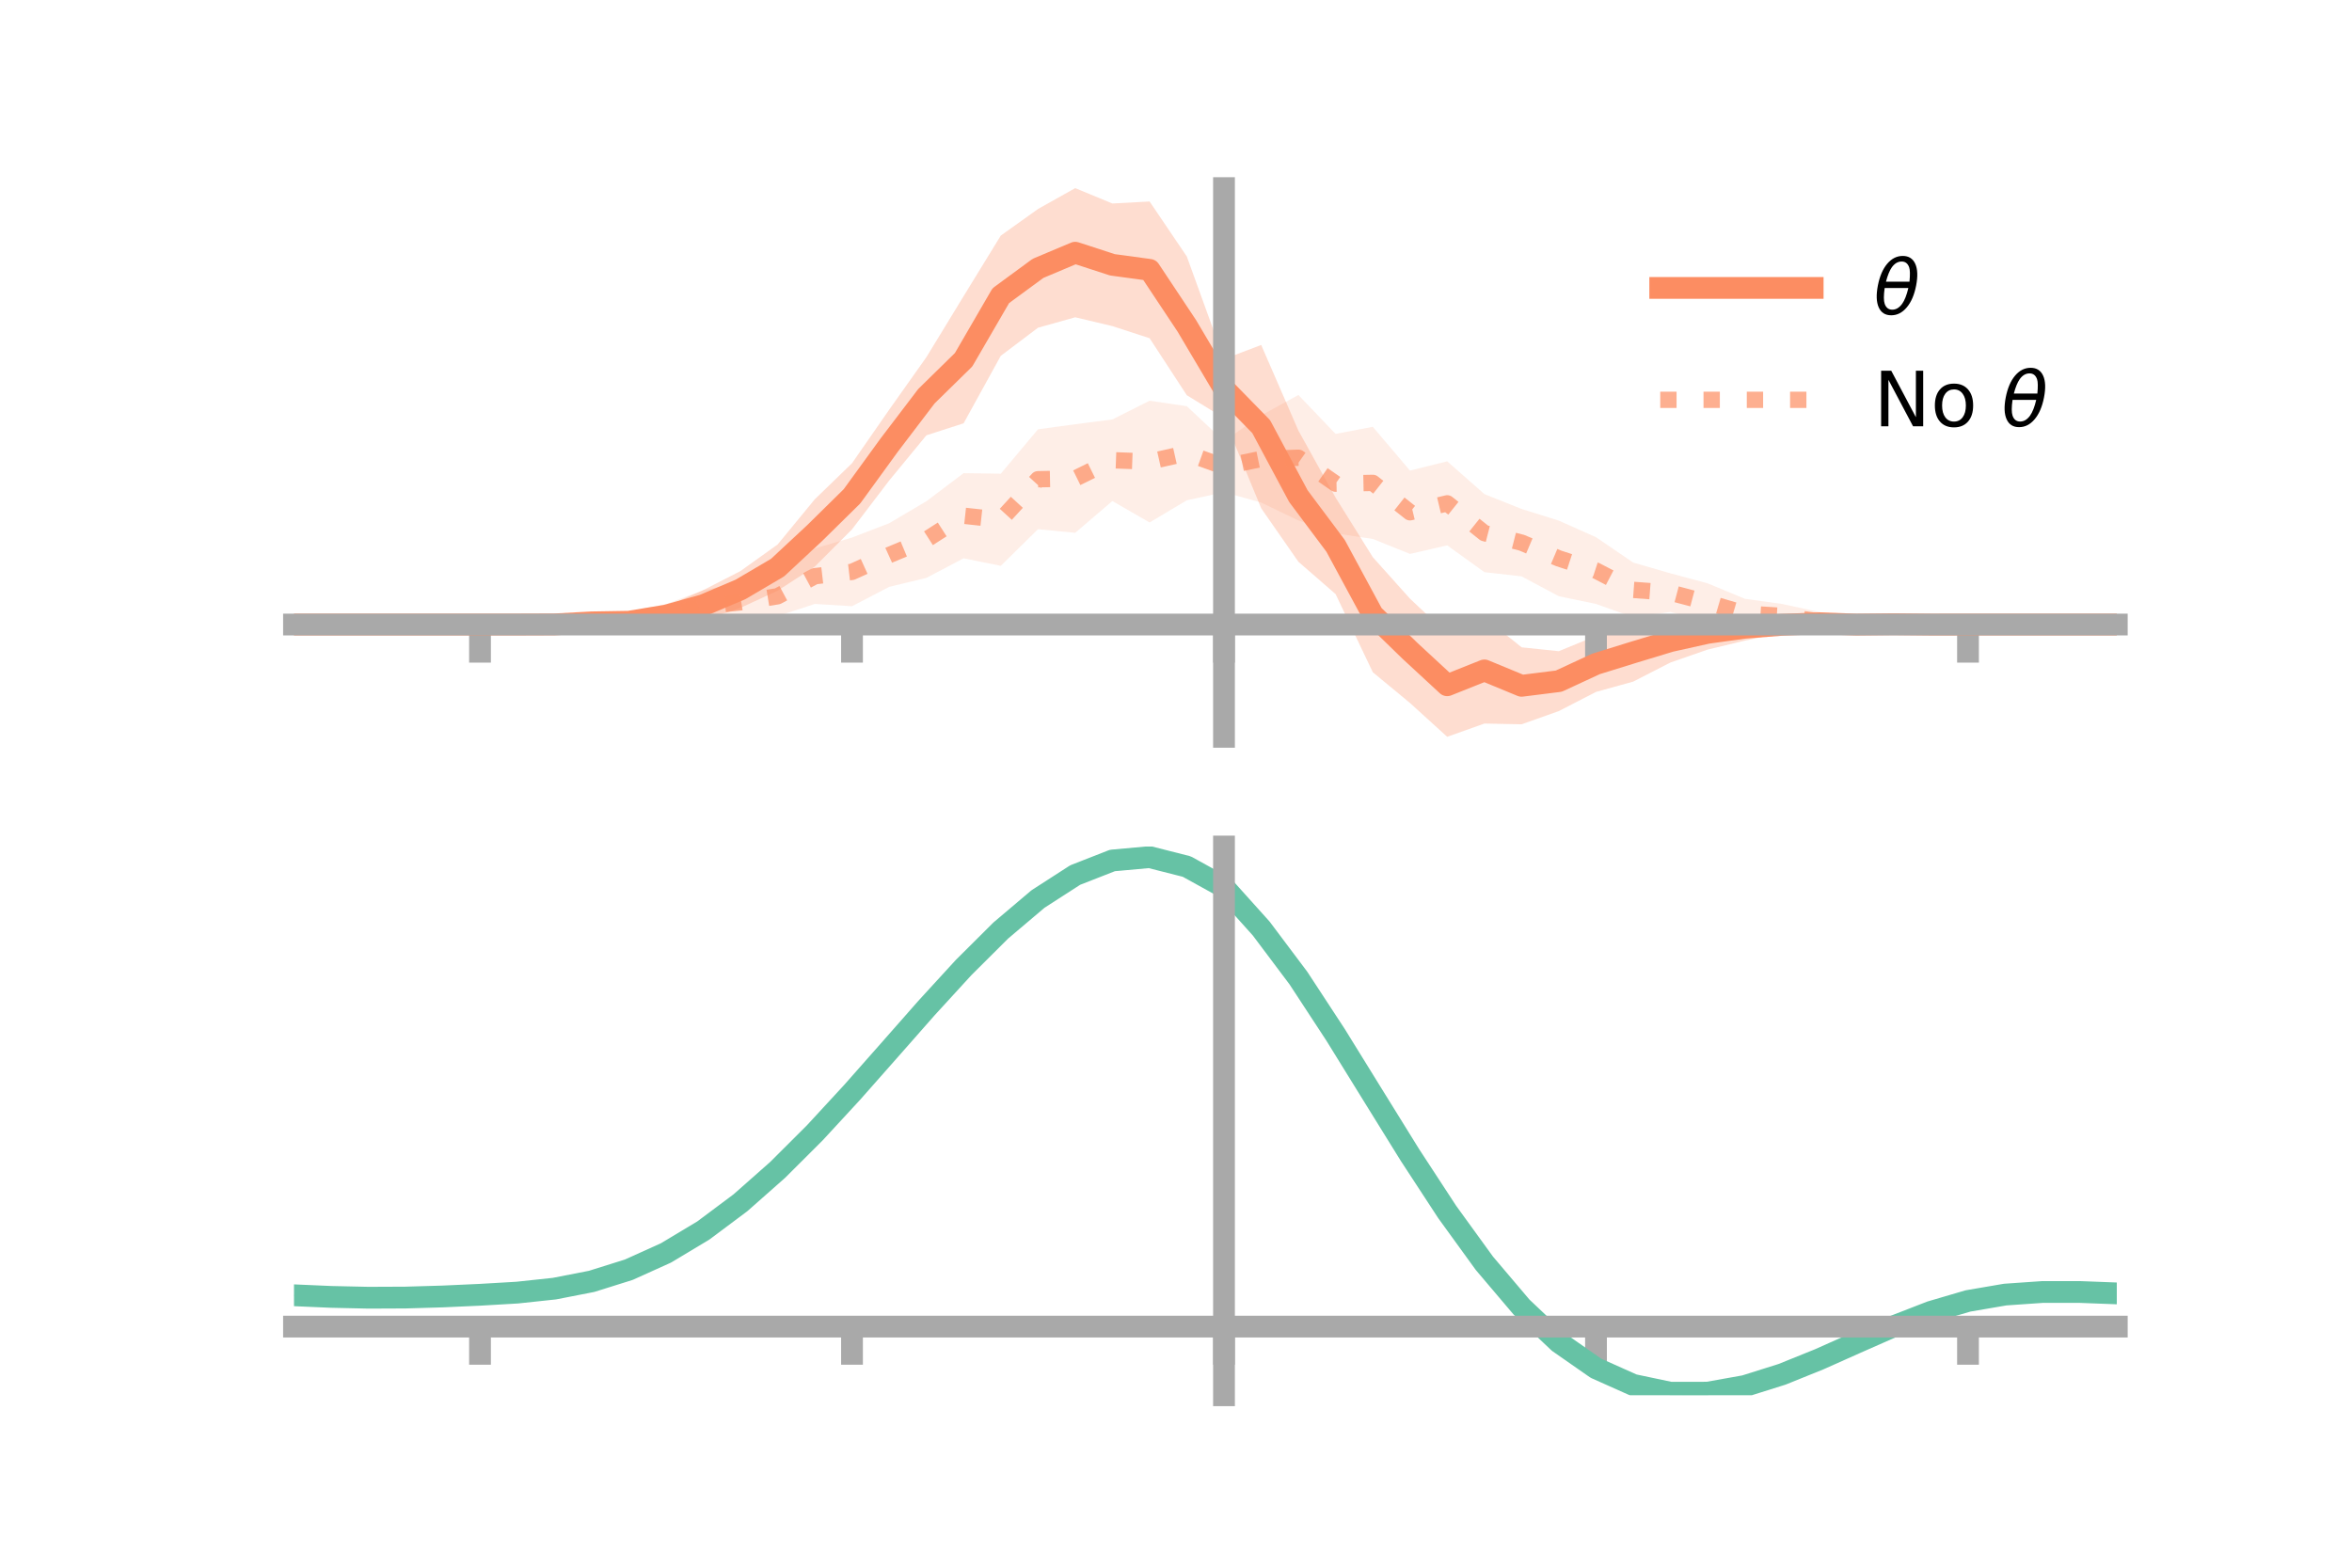 <?xml version="1.0" encoding="utf-8" standalone="no"?>
<!DOCTYPE svg PUBLIC "-//W3C//DTD SVG 1.1//EN"
  "http://www.w3.org/Graphics/SVG/1.1/DTD/svg11.dtd">
<!-- Created with matplotlib (https://matplotlib.org/) -->
<svg height="144pt" version="1.1" viewBox="0 0 216 144" width="216pt" xmlns="http://www.w3.org/2000/svg" xmlns:xlink="http://www.w3.org/1999/xlink">
 <defs>
  <style type="text/css">*{stroke-linecap:butt;stroke-linejoin:round;}</style>
 </defs>
 <g id="figure_1">
  <g id="patch_1">
   <path d="M 0 144 
L 216 144 
L 216 0 
L 0 0 
z
" style="fill:none;"/>
  </g>
  <g id="axes_1">
   <g id="patch_2">
    <path d="M 27 67.68 
L 194.4 67.68 
L 194.4 17.28 
L 27 17.28 
z
" style="fill:none;"/>
   </g>
   <g id="PolyCollection_1">
    <path clip-path="url(#pb3f5606cf8)" d="M 27 57.368 
L 27 57.368 
L 30.416 57.368 
L 33.833 57.368 
L 37.249 57.368 
L 40.665 57.368 
L 44.082 57.368 
L 47.498 57.331 
L 50.914 57.164 
L 54.331 56.787 
L 57.747 56.427 
L 61.163 55.712 
L 64.58 54.21 
L 67.996 52.458 
L 71.412 50.015 
L 74.829 45.859 
L 78.245 42.552 
L 81.661 37.631 
L 85.078 32.806 
L 88.494 27.206 
L 91.91 21.638 
L 95.327 19.198 
L 98.743 17.28 
L 102.159 18.692 
L 105.576 18.508 
L 108.992 23.556 
L 112.408 32.984 
L 115.824 31.687 
L 119.241 39.55 
L 122.657 45.707 
L 126.073 51.178 
L 129.49 54.993 
L 132.906 58.207 
L 136.322 56.702 
L 139.739 59.46 
L 143.155 59.815 
L 146.571 58.413 
L 149.988 57.241 
L 153.404 56.923 
L 156.82 56.593 
L 160.237 56.473 
L 163.653 56.675 
L 167.069 56.553 
L 170.486 56.992 
L 173.902 57.125 
L 177.318 57.335 
L 180.735 57.368 
L 184.151 57.368 
L 187.567 57.368 
L 190.984 57.368 
L 194.4 57.368 
L 194.4 57.368 
L 194.4 57.368 
L 190.984 57.368 
L 187.567 57.368 
L 184.151 57.368 
L 180.735 57.368 
L 177.318 57.407 
L 173.902 57.547 
L 170.486 57.751 
L 167.069 57.94 
L 163.653 58.111 
L 160.237 58.846 
L 156.82 59.669 
L 153.404 60.857 
L 149.988 62.61 
L 146.571 63.556 
L 143.155 65.317 
L 139.739 66.53 
L 136.322 66.462 
L 132.906 67.68 
L 129.49 64.575 
L 126.073 61.748 
L 122.657 54.57 
L 119.241 51.601 
L 115.824 46.689 
L 112.408 38.4 
L 108.992 36.303 
L 105.576 31.068 
L 102.159 29.955 
L 98.743 29.144 
L 95.327 30.104 
L 91.91 32.683 
L 88.494 38.883 
L 85.078 39.985 
L 81.661 44.138 
L 78.245 48.624 
L 74.829 52.047 
L 71.412 54.26 
L 67.996 55.836 
L 64.58 56.983 
L 61.163 57.38 
L 57.747 57.793 
L 54.331 57.544 
L 50.914 57.544 
L 47.498 57.4 
L 44.082 57.368 
L 40.665 57.368 
L 37.249 57.368 
L 33.833 57.368 
L 30.416 57.368 
L 27 57.368 
z
" style="fill:#fc8d62;fill-opacity:0.3;"/>
   </g>
   <g id="PolyCollection_2">
    <path clip-path="url(#pb3f5606cf8)" d="M 27 57.368 
L 27 57.368 
L 30.416 57.368 
L 33.833 57.368 
L 37.249 57.368 
L 40.665 57.368 
L 44.082 57.368 
L 47.498 57.213 
L 50.914 57.06 
L 54.331 56.391 
L 57.747 56.153 
L 61.163 55.487 
L 64.58 54.214 
L 67.996 53.54 
L 71.412 52.944 
L 74.829 50.378 
L 78.245 49.377 
L 81.661 48.061 
L 85.078 46.041 
L 88.494 43.461 
L 91.91 43.511 
L 95.327 39.434 
L 98.743 38.968 
L 102.159 38.527 
L 105.576 36.807 
L 108.992 37.313 
L 112.408 40.511 
L 115.824 38.154 
L 119.241 36.281 
L 122.657 39.856 
L 126.073 39.205 
L 129.49 43.228 
L 132.906 42.375 
L 136.322 45.382 
L 139.739 46.749 
L 143.155 47.821 
L 146.571 49.345 
L 149.988 51.675 
L 153.404 52.662 
L 156.82 53.579 
L 160.237 55.001 
L 163.653 55.476 
L 167.069 56.214 
L 170.486 56.898 
L 173.902 57.168 
L 177.318 57.308 
L 180.735 57.368 
L 184.151 57.368 
L 187.567 57.368 
L 190.984 57.368 
L 194.4 57.368 
L 194.4 57.368 
L 194.4 57.368 
L 190.984 57.368 
L 187.567 57.368 
L 184.151 57.368 
L 180.735 57.368 
L 177.318 57.457 
L 173.902 57.561 
L 170.486 57.957 
L 167.069 57.967 
L 163.653 57.671 
L 160.237 57.714 
L 156.82 57.109 
L 153.404 56.211 
L 149.988 56.694 
L 146.571 55.475 
L 143.155 54.767 
L 139.739 52.943 
L 136.322 52.555 
L 132.906 50.095 
L 129.49 50.88 
L 126.073 49.506 
L 122.657 48.995 
L 119.241 47.811 
L 115.824 46.164 
L 112.408 45.212 
L 108.992 45.955 
L 105.576 47.993 
L 102.159 46.022 
L 98.743 48.94 
L 95.327 48.609 
L 91.91 51.975 
L 88.494 51.283 
L 85.078 53.082 
L 81.661 53.905 
L 78.245 55.685 
L 74.829 55.475 
L 71.412 56.594 
L 67.996 57.113 
L 64.58 57.157 
L 61.163 57.752 
L 57.747 57.758 
L 54.331 57.65 
L 50.914 57.528 
L 47.498 57.475 
L 44.082 57.368 
L 40.665 57.368 
L 37.249 57.368 
L 33.833 57.368 
L 30.416 57.368 
L 27 57.368 
z
" style="fill:#fc8d62;fill-opacity:0.15;"/>
   </g>
   <g id="matplotlib.axis_1">
    <g id="xtick_1">
     <g id="line2d_1">
      <defs>
       <path d="M 0 0 
L 0 3.5 
" id="ma16017e302" style="stroke:#a9a9a9;stroke-width:2;"/>
      </defs>
      <g>
       <use style="fill:#a9a9a9;stroke:#a9a9a9;stroke-width:2;" x="44.082" xlink:href="#ma16017e302" y="57.368"/>
      </g>
     </g>
    </g>
    <g id="xtick_2">
     <g id="line2d_2">
      <g>
       <use style="fill:#a9a9a9;stroke:#a9a9a9;stroke-width:2;" x="78.245" xlink:href="#ma16017e302" y="57.368"/>
      </g>
     </g>
    </g>
    <g id="xtick_3">
     <g id="line2d_3">
      <g>
       <use style="fill:#a9a9a9;stroke:#a9a9a9;stroke-width:2;" x="112.408" xlink:href="#ma16017e302" y="57.368"/>
      </g>
     </g>
    </g>
    <g id="xtick_4">
     <g id="line2d_4">
      <g>
       <use style="fill:#a9a9a9;stroke:#a9a9a9;stroke-width:2;" x="146.571" xlink:href="#ma16017e302" y="57.368"/>
      </g>
     </g>
    </g>
    <g id="xtick_5">
     <g id="line2d_5">
      <g>
       <use style="fill:#a9a9a9;stroke:#a9a9a9;stroke-width:2;" x="180.735" xlink:href="#ma16017e302" y="57.368"/>
      </g>
     </g>
    </g>
   </g>
   <g id="matplotlib.axis_2"/>
   <g id="line2d_6">
    <path clip-path="url(#pb3f5606cf8)" d="M 27 57.368 
L 30.416 57.368 
L 33.833 57.368 
L 37.249 57.368 
L 40.665 57.368 
L 44.082 57.368 
L 47.498 57.366 
L 50.914 57.354 
L 54.331 57.166 
L 57.747 57.11 
L 61.163 56.546 
L 64.58 55.596 
L 67.996 54.147 
L 71.412 52.137 
L 74.829 48.953 
L 78.245 45.588 
L 81.661 40.885 
L 85.078 36.396 
L 88.494 33.045 
L 91.91 27.16 
L 95.327 24.651 
L 98.743 23.212 
L 102.159 24.324 
L 105.576 24.788 
L 108.992 29.929 
L 112.408 35.692 
L 115.824 39.188 
L 119.241 45.575 
L 122.657 50.138 
L 126.073 56.463 
L 129.49 59.784 
L 132.906 62.944 
L 136.322 61.582 
L 139.739 62.995 
L 143.155 62.566 
L 146.571 60.985 
L 149.988 59.926 
L 153.404 58.89 
L 156.82 58.131 
L 160.237 57.66 
L 163.653 57.393 
L 167.069 57.246 
L 170.486 57.372 
L 173.902 57.336 
L 177.318 57.371 
L 180.735 57.368 
L 184.151 57.368 
L 187.567 57.368 
L 190.984 57.368 
L 194.4 57.368 
" style="fill:none;stroke:#fc8d62;stroke-linecap:square;stroke-width:2;"/>
   </g>
   <g id="line2d_7">
    <path clip-path="url(#pb3f5606cf8)" d="M 27 57.368 
L 30.416 57.368 
L 33.833 57.368 
L 37.249 57.368 
L 40.665 57.368 
L 44.082 57.368 
L 47.498 57.344 
L 50.914 57.294 
L 54.331 57.02 
L 57.747 56.956 
L 61.163 56.62 
L 64.58 55.685 
L 67.996 55.327 
L 71.412 54.769 
L 74.829 52.927 
L 78.245 52.531 
L 81.661 50.983 
L 85.078 49.561 
L 88.494 47.372 
L 91.91 47.743 
L 95.327 44.021 
L 98.743 43.954 
L 102.159 42.274 
L 105.576 42.4 
L 108.992 41.634 
L 112.408 42.862 
L 115.824 42.159 
L 119.241 42.046 
L 122.657 44.426 
L 126.073 44.356 
L 129.49 47.054 
L 132.906 46.235 
L 136.322 48.969 
L 139.739 49.846 
L 143.155 51.294 
L 146.571 52.41 
L 149.988 54.184 
L 153.404 54.437 
L 156.82 55.344 
L 160.237 56.357 
L 163.653 56.573 
L 167.069 57.09 
L 170.486 57.428 
L 173.902 57.364 
L 177.318 57.383 
L 180.735 57.368 
L 184.151 57.368 
L 187.567 57.368 
L 190.984 57.368 
L 194.4 57.368 
" style="fill:none;stroke:#fc8d62;stroke-dasharray:1.5,2.475;stroke-dashoffset:0;stroke-opacity:0.7;stroke-width:1.5;"/>
   </g>
   <g id="patch_3">
    <path d="M 112.408 67.68 
L 112.408 17.28 
" style="fill:none;stroke:#a9a9a9;stroke-linecap:square;stroke-linejoin:miter;stroke-width:2;"/>
   </g>
   <g id="patch_4">
    <path d="M 194.4 67.68 
L 194.4 17.28 
" style="fill:none;"/>
   </g>
   <g id="patch_5">
    <path d="M 27 57.368 
L 194.4 57.368 
" style="fill:none;stroke:#a9a9a9;stroke-linecap:square;stroke-linejoin:miter;stroke-width:2;"/>
   </g>
   <g id="patch_6">
    <path d="M 27 17.28 
L 194.4 17.28 
" style="fill:none;"/>
   </g>
   <g id="legend_1">
    <g id="line2d_8">
     <path d="M 152.47 26.449 
L 166.47 26.449 
" style="fill:none;stroke:#fc8d62;stroke-linecap:square;stroke-width:2;"/>
    </g>
    <g id="line2d_9"/>
    <g id="text_1">
     <!-- $\theta$ -->
     <g transform="translate(172.07 28.899)scale(0.07 -0.07)">
      <defs>
       <path d="M 45.516 34.672 
L 14.453 34.672 
Q 12.359 20.062 14.5 13.875 
Q 17.188 6.25 24.469 6.25 
Q 31.781 6.25 37.359 13.922 
Q 42.234 20.656 45.516 34.672 
z
M 47.016 42.969 
Q 48.344 56.844 46.625 61.719 
Q 43.953 69.438 36.766 69.438 
Q 29.297 69.438 23.828 61.812 
Q 19.531 55.672 16.156 42.969 
z
M 38.188 76.766 
Q 49.906 76.766 54.594 66.406 
Q 59.281 56.109 55.719 37.844 
Q 52.203 19.625 43.453 9.281 
Q 34.766 -1.125 23.047 -1.125 
Q 11.281 -1.125 6.641 9.281 
Q 2 19.625 5.516 37.844 
Q 9.078 56.109 17.719 66.406 
Q 26.422 76.766 38.188 76.766 
z
" id="DejaVuSans-Oblique-952"/>
      </defs>
      <use transform="translate(0 0.234)" xlink:href="#DejaVuSans-Oblique-952"/>
     </g>
    </g>
    <g id="line2d_10">
     <path d="M 152.47 36.724 
L 166.47 36.724 
" style="fill:none;stroke:#fc8d62;stroke-dasharray:1.5,2.475;stroke-dashoffset:0;stroke-opacity:0.7;stroke-width:1.5;"/>
    </g>
    <g id="line2d_11"/>
    <g id="text_2">
     <!-- No $\theta$ -->
     <g transform="translate(172.07 39.174)scale(0.07 -0.07)">
      <defs>
       <path d="M 9.812 72.906 
L 23.094 72.906 
L 55.422 11.922 
L 55.422 72.906 
L 64.984 72.906 
L 64.984 0 
L 51.703 0 
L 19.391 60.984 
L 19.391 0 
L 9.812 0 
z
" id="DejaVuSans-78"/>
       <path d="M 30.609 48.391 
Q 23.391 48.391 19.188 42.75 
Q 14.984 37.109 14.984 27.297 
Q 14.984 17.484 19.156 11.844 
Q 23.344 6.203 30.609 6.203 
Q 37.797 6.203 41.984 11.859 
Q 46.188 17.531 46.188 27.297 
Q 46.188 37.016 41.984 42.703 
Q 37.797 48.391 30.609 48.391 
z
M 30.609 56 
Q 42.328 56 49.016 48.375 
Q 55.719 40.766 55.719 27.297 
Q 55.719 13.875 49.016 6.219 
Q 42.328 -1.422 30.609 -1.422 
Q 18.844 -1.422 12.172 6.219 
Q 5.516 13.875 5.516 27.297 
Q 5.516 40.766 12.172 48.375 
Q 18.844 56 30.609 56 
z
" id="DejaVuSans-111"/>
       <path id="DejaVuSans-32"/>
      </defs>
      <use transform="translate(0 0.234)" xlink:href="#DejaVuSans-78"/>
      <use transform="translate(74.805 0.234)" xlink:href="#DejaVuSans-111"/>
      <use transform="translate(135.986 0.234)" xlink:href="#DejaVuSans-32"/>
      <use transform="translate(167.773 0.234)" xlink:href="#DejaVuSans-Oblique-952"/>
     </g>
    </g>
   </g>
  </g>
  <g id="axes_2">
   <g id="patch_7">
    <path d="M 27 128.16 
L 194.4 128.16 
L 194.4 77.76 
L 27 77.76 
z
" style="fill:none;"/>
   </g>
   <g id="PolyCollection_3">
    <path clip-path="url(#p1954360adc)" d="M 27 119.03 
L 27 118.927 
L 30.416 119.083 
L 33.833 119.162 
L 37.249 119.142 
L 40.665 119.03 
L 44.082 118.861 
L 47.498 118.65 
L 50.914 118.273 
L 54.331 117.592 
L 57.747 116.502 
L 61.163 114.929 
L 64.58 112.837 
L 67.996 110.228 
L 71.412 107.141 
L 74.829 103.65 
L 78.245 99.86 
L 81.661 95.902 
L 85.078 91.931 
L 88.494 88.116 
L 91.91 84.639 
L 95.327 81.685 
L 98.743 79.438 
L 102.159 78.074 
L 105.576 77.76 
L 108.992 78.644 
L 112.408 80.569 
L 115.824 84.426 
L 119.241 89.052 
L 122.657 94.355 
L 126.073 99.976 
L 129.49 105.589 
L 132.906 110.912 
L 136.322 115.711 
L 139.739 119.809 
L 143.155 123.084 
L 146.571 125.478 
L 149.988 126.996 
L 153.404 127.701 
L 156.82 127.688 
L 160.237 127.08 
L 163.653 126.02 
L 167.069 124.662 
L 170.486 123.168 
L 173.902 121.695 
L 177.318 120.395 
L 180.735 119.409 
L 184.151 118.833 
L 187.567 118.601 
L 190.984 118.606 
L 194.4 118.744 
L 194.4 118.866 
L 194.4 118.866 
L 190.984 118.745 
L 187.567 118.753 
L 184.151 118.995 
L 180.735 119.589 
L 177.318 120.61 
L 173.902 121.966 
L 170.486 123.502 
L 167.069 125.057 
L 163.653 126.461 
L 160.237 127.548 
L 156.82 128.16 
L 153.404 128.156 
L 149.988 127.424 
L 146.571 125.887 
L 143.155 123.517 
L 139.739 120.326 
L 136.322 116.367 
L 132.906 111.74 
L 129.49 106.609 
L 126.073 101.192 
L 122.657 95.759 
L 119.241 90.628 
L 115.824 86.149 
L 112.408 82.405 
L 108.992 80.553 
L 105.576 79.701 
L 102.159 80.005 
L 98.743 81.316 
L 95.327 83.474 
L 91.91 86.305 
L 88.494 89.632 
L 85.078 93.278 
L 81.661 97.069 
L 78.245 100.845 
L 74.829 104.459 
L 71.412 107.79 
L 67.996 110.738 
L 64.58 113.235 
L 61.163 115.243 
L 57.747 116.759 
L 54.331 117.81 
L 50.914 118.463 
L 47.498 118.816 
L 44.082 119.002 
L 40.665 119.145 
L 37.249 119.233 
L 33.833 119.242 
L 30.416 119.169 
L 27 119.03 
z
" style="fill:#66c2a5;fill-opacity:0.3;"/>
   </g>
   <g id="matplotlib.axis_3">
    <g id="xtick_6">
     <g id="line2d_12">
      <g>
       <use style="fill:#a9a9a9;stroke:#a9a9a9;stroke-width:2;" x="44.082" xlink:href="#ma16017e302" y="121.857"/>
      </g>
     </g>
    </g>
    <g id="xtick_7">
     <g id="line2d_13">
      <g>
       <use style="fill:#a9a9a9;stroke:#a9a9a9;stroke-width:2;" x="78.245" xlink:href="#ma16017e302" y="121.857"/>
      </g>
     </g>
    </g>
    <g id="xtick_8">
     <g id="line2d_14">
      <g>
       <use style="fill:#a9a9a9;stroke:#a9a9a9;stroke-width:2;" x="112.408" xlink:href="#ma16017e302" y="121.857"/>
      </g>
     </g>
    </g>
    <g id="xtick_9">
     <g id="line2d_15">
      <g>
       <use style="fill:#a9a9a9;stroke:#a9a9a9;stroke-width:2;" x="146.571" xlink:href="#ma16017e302" y="121.857"/>
      </g>
     </g>
    </g>
    <g id="xtick_10">
     <g id="line2d_16">
      <g>
       <use style="fill:#a9a9a9;stroke:#a9a9a9;stroke-width:2;" x="180.735" xlink:href="#ma16017e302" y="121.857"/>
      </g>
     </g>
    </g>
   </g>
   <g id="matplotlib.axis_4"/>
   <g id="line2d_17">
    <path clip-path="url(#p1954360adc)" d="M 27 118.978 
L 30.416 119.126 
L 33.833 119.202 
L 37.249 119.187 
L 40.665 119.087 
L 44.082 118.932 
L 47.498 118.733 
L 50.914 118.368 
L 54.331 117.701 
L 57.747 116.63 
L 61.163 115.086 
L 64.58 113.036 
L 67.996 110.483 
L 71.412 107.465 
L 74.829 104.055 
L 78.245 100.352 
L 81.661 96.486 
L 85.078 92.604 
L 88.494 88.874 
L 91.91 85.472 
L 95.327 82.579 
L 98.743 80.377 
L 102.159 79.04 
L 105.576 78.731 
L 108.992 79.599 
L 112.408 81.487 
L 115.824 85.288 
L 119.241 89.84 
L 122.657 95.057 
L 126.073 100.584 
L 129.49 106.099 
L 132.906 111.326 
L 136.322 116.039 
L 139.739 120.068 
L 143.155 123.301 
L 146.571 125.682 
L 149.988 127.21 
L 153.404 127.929 
L 156.82 127.924 
L 160.237 127.314 
L 163.653 126.24 
L 167.069 124.86 
L 170.486 123.335 
L 173.902 121.83 
L 177.318 120.502 
L 180.735 119.499 
L 184.151 118.914 
L 187.567 118.677 
L 190.984 118.675 
L 194.4 118.805 
" style="fill:none;stroke:#66c2a5;stroke-linecap:square;stroke-width:2;"/>
   </g>
   <g id="patch_8">
    <path d="M 112.408 128.16 
L 112.408 77.76 
" style="fill:none;stroke:#a9a9a9;stroke-linecap:square;stroke-linejoin:miter;stroke-width:2;"/>
   </g>
   <g id="patch_9">
    <path d="M 194.4 128.16 
L 194.4 77.76 
" style="fill:none;"/>
   </g>
   <g id="patch_10">
    <path d="M 27 121.857 
L 194.4 121.857 
" style="fill:none;stroke:#a9a9a9;stroke-linecap:square;stroke-linejoin:miter;stroke-width:2;"/>
   </g>
   <g id="patch_11">
    <path d="M 27 77.76 
L 194.4 77.76 
" style="fill:none;"/>
   </g>
  </g>
 </g>
 <defs>
  <clipPath id="pb3f5606cf8">
   <rect height="50.4" width="167.4" x="27" y="17.28"/>
  </clipPath>
  <clipPath id="p1954360adc">
   <rect height="50.4" width="167.4" x="27" y="77.76"/>
  </clipPath>
 </defs>
</svg>
